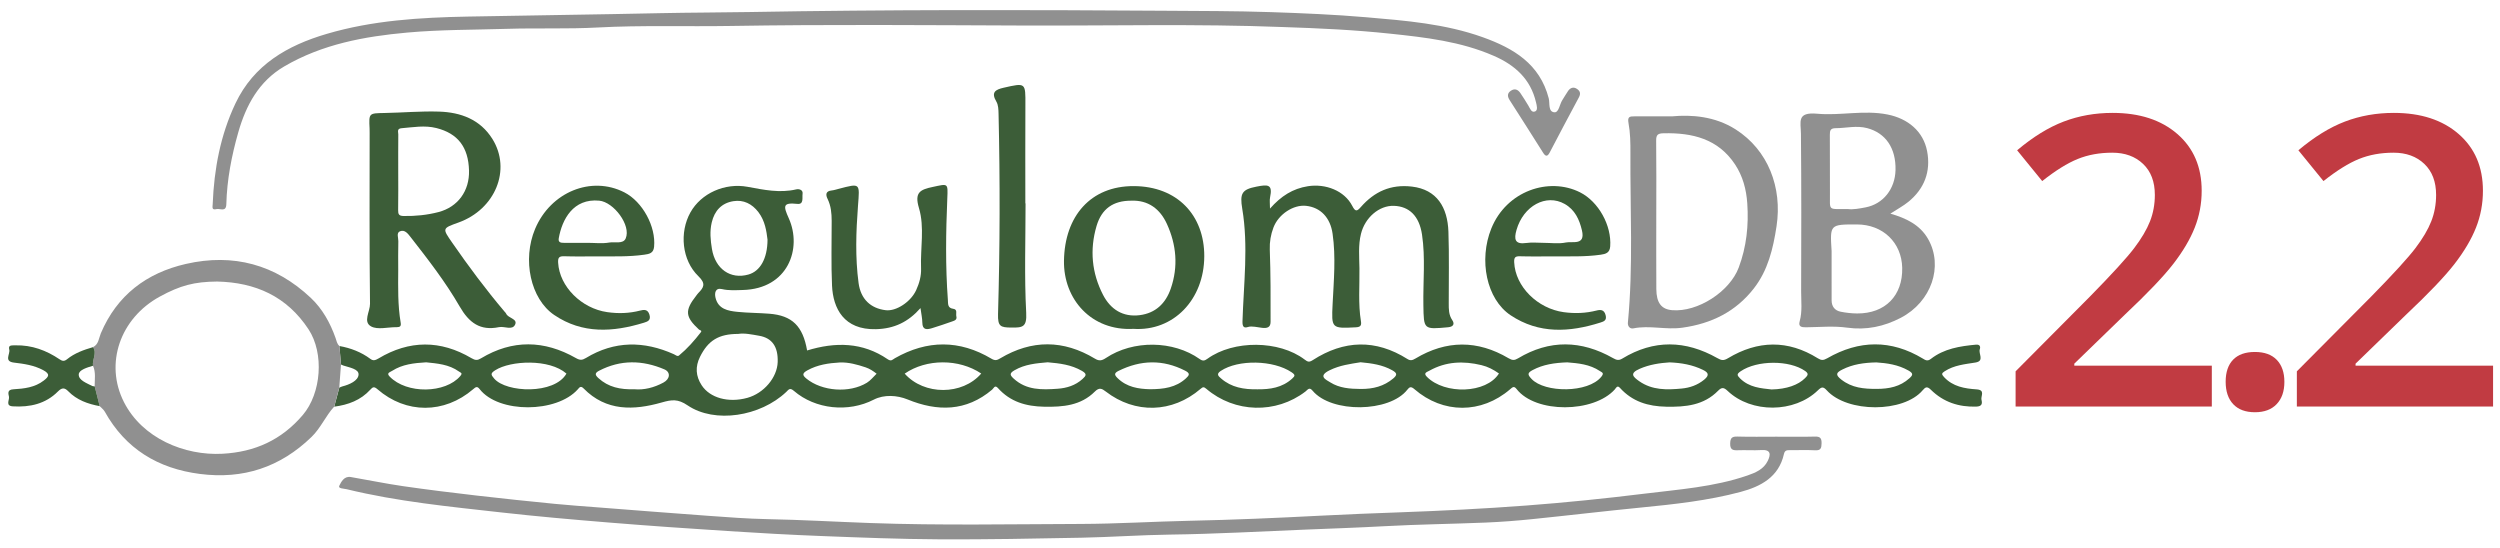 <?xml version="1.0" encoding="utf-8"?>
<!-- Generator: Adobe Illustrator 27.2.0, SVG Export Plug-In . SVG Version: 6.00 Build 0)  -->
<svg version="1.1" id="Layer_1" xmlns="http://www.w3.org/2000/svg" xmlns:xlink="http://www.w3.org/1999/xlink" x="0px" y="0px"
	 viewBox="0 0 1482.39 325" style="enable-background:new 0 0 1482.39 325;" xml:space="preserve">
<style type="text/css">
	.st0{fill:#3C5D38;}
	.st1{fill:#909090;}
	.st2{fill:#C13B42;}
</style>
<path class="st0" d="M201.26,205.17c6.69,1.21,12.9,3.57,18.39,7.66c1.61,1.2,2.87,0.86,4.75-0.26
	c18.3-10.99,36.83-11.03,55.18-0.18c2.26,1.34,3.55,1.34,5.6,0.1c18.7-11.26,37.56-10.83,56.27-0.19c2.47,1.4,3.76,1.32,5.99-0.03
	c16.91-10.27,34.37-10.19,52.08-2.26c1.07,0.48,2.15,1.57,3.11,0.78c4.89-4.04,9.08-8.78,12.94-13.79c0.86-1.11-0.66-1.17-1.13-1.6
	c-8.19-7.54-8.51-11.3-1.62-20.07c0.41-0.52,0.78-1.09,1.24-1.56c3.26-3.31,4.62-5.59,0.06-9.98c-9.85-9.5-11.33-26.01-4.75-37.81
	c6.37-11.42,20.46-17.68,33.92-15.2c9.54,1.76,19.06,3.82,28.86,1.51c1.57-0.37,4.11,0.21,3.74,2.66c-0.33,2.21,0.89,6.38-3.1,5.95
	c-8.8-0.94-8.31,1.33-5.09,8.52c8.05,17.93-0.39,41.84-27.25,42.54c-4.1,0.11-8.22,0.43-12.39-0.54c-3.93-0.91-4.44,2.36-3.81,5.06
	c1.58,6.81,7.37,7.87,13.03,8.44c6.26,0.63,12.58,0.61,18.86,1.1c13.55,1.05,19.93,7.32,22.43,21.8
	c16.69-5.11,32.87-5.03,47.82,5.22c2.1,1.44,2.88,0.14,4.23-0.63c19.15-10.9,38.33-10.99,57.29,0.31c2.29,1.37,3.51,0.75,5.19-0.25
	c18.74-11.15,37.46-11.04,56.11,0.18c2.4,1.45,3.98,1.34,6.52-0.36c16.19-10.8,39.99-10.46,55.6,0.59c1.95,1.38,2.95,1.05,4.69-0.2
	c15.44-11.14,42.42-10.94,57.5,0.47c1.83,1.38,2.65,1.82,4.89,0.38c18.5-11.92,37.28-12.54,56.13-0.65c1.7,1.08,2.89,0.83,4.77-0.3
	c18.3-10.98,36.83-11.02,55.18-0.17c2.27,1.34,3.54,1.32,5.6,0.09c18.7-11.24,37.55-10.8,56.28-0.2c2.16,1.22,3.44,1.61,5.6,0.3
	c18.66-11.36,37.51-10.89,56.26-0.3c2.47,1.4,3.73,1.71,6.39,0.11c17.67-10.63,35.56-11.01,53.28,0.05
	c2.05,1.28,3.27,1.29,5.58-0.03c18.86-10.86,37.84-11.17,56.7,0.21c1.55,0.94,2.73,1.73,4.76,0.15c7.82-6.08,17.21-7.54,26.75-8.43
	c2.34-0.22,2.75,1.28,2.24,2.71c-0.94,2.62,2.96,6.99-2.57,7.89c-6.29,1.02-12.65,1.55-18.23,5.17c-1.84,1.2-2.01,1.73-0.43,3.43
	c5.27,5.71,12.26,6.84,19.34,7.32c5.35,0.36,2.35,4.04,2.89,6.19c0.55,2.17,0.36,3.91-3.05,4.03c-10.43,0.34-19.52-2.67-26.94-9.97
	c-2.2-2.17-3.22-1.69-4.88,0.28c-11.32,13.4-44.63,13.49-56.88,0.03c-2.08-2.29-3.09-2.1-5.24,0c-13.93,13.54-39.44,13.7-53.49,0.39
	c-2.12-2.01-3.44-2.45-5.67-0.16c-8.5,8.68-19.28,9.71-30.75,9.49c-10.81-0.2-20.13-3.02-27.49-11.18c-1.62-1.8-2.34,0.15-3.01,0.9
	c-12.52,14.01-46.95,14.37-58.28-0.22c-1.5-1.94-2.36-1.1-3.81,0.15c-17.01,14.64-39.78,14.67-56.77-0.07
	c-2.04-1.77-2.92-1.28-4.18,0.33c-10.56,13.54-44.99,14.02-56.2,0.58c-1.97-2.36-2.84-0.56-4.2,0.49
	c-17.45,13.4-41.94,12.78-58.78-1.58c-1.48-1.26-2.01-1.2-3.44,0.03c-16.76,14.38-38.86,14.95-56.22,1.55
	c-2.21-1.7-3.8-2.61-6.47,0.06c-8.28,8.28-18.88,9.18-30,8.97c-10.76-0.2-20.13-2.88-27.46-11.09c-1.85-2.07-2.52,0.18-3.43,0.96
	c-15.43,13.05-32.45,13.05-50.12,5.82c-6.22-2.54-13.98-3.02-20.04,0.1c-15.08,7.76-34.65,5.79-47.4-5.2
	c-2.47-2.13-3.13-0.67-4.53,0.65c-15.34,14.54-42.36,18.88-58.47,7.96c-5.79-3.93-9.34-3.44-15.45-1.7
	c-16.41,4.66-32.85,5.32-46.23-8.35c-1.75-1.78-2.49-0.55-3.43,0.52c-12.49,14.1-46.96,14.39-58.24-0.15
	c-1.47-1.89-2.32-1.19-3.82,0.09c-17.12,14.67-39.82,14.72-56.77-0.01c-1.99-1.73-2.77-1.3-4.19,0.26
	c-5.73,6.31-13.19,9.03-21.41,10.1c1-3.76,2.01-7.52,3.01-11.28c0.58-0.24,1.15-0.56,1.76-0.72c4.24-1.07,9.39-3.36,9.65-6.96
	c0.25-3.42-5.55-4.26-9.13-5.46c-0.44-0.15-0.86-0.39-1.28-0.58C201.87,212.46,201.57,208.81,201.26,205.17z M437.68,198
	c-11.57,0-17.81,3.91-22.61,13.59c-2.89,5.82-2.55,11.44,0.99,16.86c4.94,7.55,15.87,10.55,27.08,7.46
	c9.77-2.69,17.71-12.06,18-21.25c0.29-9.03-3.28-14.26-11.03-15.58C445.76,198.32,441.36,197.38,437.68,198z M455.11,142.13
	c-0.61-4.99-1.43-11.12-5.4-16.33c-3.78-4.96-8.86-7.49-14.89-6.51c-6.9,1.12-11.11,5.57-12.78,12.57
	c-1.27,5.33-0.75,10.53,0.11,15.75c1.97,11.91,11,18.19,21.65,15.17C450.73,160.82,455.04,153.4,455.11,142.13z M745.69,230.84
	c7.34,0.07,14.55-0.91,20.52-6.35c1.74-1.59,1.94-2.2-0.39-3.77c-10.72-7.23-31.56-7.71-41.99-0.76c-2.85,1.9-1.32,3.11,0.24,4.47
	C730.22,229.77,737.56,230.98,745.69,230.84z M621.23,214.82c-6.7,0.6-13.44,1.13-19.65,4.72c-3.09,1.78-2.81,2.84-0.53,4.94
	c7.58,6.98,16.84,6.69,26.08,6.03c5.41-0.39,10.53-1.95,14.75-5.78c2.1-1.91,2.85-2.96-0.31-4.8
	C635.25,216.27,628.39,215.44,621.23,214.82z M989.97,214.87c-5.85,0.4-11.84,1.25-17.69,3.8c-6.16,2.69-4.08,4.71-0.27,7.38
	c7.72,5.39,16.43,5.17,25.15,4.34c4.86-0.46,9.38-2.02,13.37-5.28c3.49-2.85,2.12-4.39-0.8-5.81
	C1003.63,216.32,997.08,215.16,989.97,214.87z M1112.55,214.89c-7.41,0.16-13.93,1.12-20.07,4.2c-3.69,1.85-4.36,3.09-0.65,5.99
	c6.32,4.96,13.4,5.54,20.98,5.52c7.27-0.02,13.85-1.29,19.38-6.29c2.06-1.86,2.48-2.88-0.53-4.59
	C1125.45,216.18,1118.77,215.3,1112.55,214.89z M375.96,230.8c5.97,0.58,11.89-0.98,17.39-3.93c4.09-2.19,4.38-6.24,0.59-7.86
	c-12.98-5.53-25.94-5.83-38.75,0.84c-2.77,1.44-2.23,2.63-0.37,4.34C360.76,229.61,367.84,231.06,375.96,230.8z M536.44,221.55
	c11.51,12.95,34.22,12.92,45.39-0.06C568.61,212.63,549.32,212.66,536.44,221.55z M335.88,221.53c-10.12-8.89-33.12-7.79-42.2-2.01
	c-2.91,1.85-2.68,2.61-0.64,4.98C300.22,232.87,328.78,234.03,335.88,221.53z M929.28,214.86c-7.55,0.28-14.23,1.24-20.49,4.57
	c-3.27,1.74-2.99,2.77-0.64,5.27c7.81,8.29,33.59,8.45,41.38-1.33c1.79-2.25,0.47-2.46-0.83-3.33
	C942.62,215.95,935.65,215.38,929.28,214.86z M681.77,230.79c8.28,0,15.54-1.01,21.46-6.45c2-1.84,2.64-2.95-0.53-4.56
	c-13.23-6.74-26.27-6.38-39.43,0.12c-2.68,1.32-2.57,2.38-0.62,4.29C668.2,229.64,675.17,230.62,681.77,230.79z M497.96,214.93
	c-6.68,0.4-13.15,1.31-19.22,4.67c-3.17,1.76-2.98,2.91-0.6,4.87c9.22,7.57,25.58,8.81,35.9,2.47c2.19-1.34,3.85-3.54,5.75-5.35
	c-2-1.55-4.03-2.94-6.52-3.77C508.28,216.17,503.29,214.74,497.96,214.93z M252.7,214.84c-7.37,0.43-14.1,1.19-20.12,5.02
	c-1.42,0.91-3.57,1.3-1.57,3.38c10.18,10.6,33.21,10.04,41.94-0.28c1.56-1.84,0.2-1.94-0.77-2.64
	C266.19,216,259.19,215.53,252.7,214.84z M806.78,214.8c-6.1,0.98-12.33,1.77-18.41,4.77c-7.12,3.51-2.07,5.59,0.42,7.15
	c5.43,3.42,11.62,3.87,18.05,3.92c7.35,0.05,13.72-1.54,19.34-6.27c2.61-2.2,2.07-3.3-0.76-4.88
	C819.66,216.29,813.45,215.44,806.78,214.8z M888.81,221.46c-3.18-2.26-6.51-4.03-10.41-4.96c-10.7-2.56-20.96-2.19-30.77,3.27
	c-1.63,0.91-3.84,1.37-1.51,3.7C856.7,234.09,881.35,233.42,888.81,221.46z M1050.48,230.93c8.96-0.19,15.78-2.64,19.85-6.72
	c1.47-1.48,2.46-2.53,0.09-4.2c-9.41-6.62-28.58-6.47-38.26,0.12c-2.44,1.66-2.24,2.38-0.38,4.24
	C1037.2,229.77,1044.18,230.24,1050.48,230.93z"/>
<path class="st1" d="M760.56,16.03c-51.08-1.99-102.18-0.7-153.27-0.89c-58.03-0.22-116.07-0.72-174.08,0.25
	c-26.27,0.44-52.57-0.5-78.79,0.91c-17.96,0.97-35.89,0.24-53.82,0.8c-19.71,0.61-39.5,0.44-59.11,2.21
	c-25.39,2.28-50.45,6.9-72.94,20.07c-15.02,8.79-22.68,23.02-27.26,39.07c-3.97,13.91-6.71,28.1-7.09,42.63
	c-0.13,4.9-3.71,2.39-5.83,2.91c-2.96,0.72-2.33-1.16-2.25-3.05c0.82-20.71,4.58-40.82,13.49-59.62
	c10.86-22.91,30.75-34.34,54.05-41.21c27.31-8.05,55.25-9.72,83.58-10.28c38.2-0.75,76.41-1.19,114.61-2.03
	c17.44-0.38,34.88-0.35,52.31-0.66c81.9-1.46,163.82-1.34,245.72-0.77c21.26,0.15,42.55,0.11,63.8,0.82
	c18.83,0.63,37.69,1.43,56.46,3.04c23.37,2.01,46.87,3.86,69.2,11.89c18.05,6.49,33.72,15.7,39,36.23c0.73,2.86-0.46,7.91,3.31,8.24
	c2.73,0.23,3.09-4.79,4.78-7.3c1.19-1.77,2.17-3.69,3.41-5.42c1.32-1.85,3.18-2.52,5.19-1.18c1.85,1.23,2.45,2.71,1.17,5.06
	c-5.89,10.84-11.55,21.8-17.32,32.71c-1.22,2.3-2.32,2.61-3.91,0.07c-6.53-10.44-13.21-20.78-19.82-31.17
	c-1.29-2.03-1.61-4.02,0.77-5.58c2.31-1.52,4.17-0.64,5.55,1.34c1.69,2.41,3.2,4.96,4.75,7.47c1.02,1.64,1.82,4.44,4.05,3.48
	c1.76-0.76,0.94-3.57,0.52-5.36c-3.21-13.86-12.52-22.16-25.11-27.63c-19.58-8.52-40.37-10.9-61.33-13.11
	C803.13,17.7,781.86,16.74,760.56,16.03z"/>
<path class="st1" d="M1053.2,258.94c7.66,0,15.33,0.14,22.99-0.07c3.14-0.09,3.97,1,3.92,4c-0.05,2.79-0.45,4.31-3.78,4.13
	c-4.98-0.26-9.99-0.04-14.99-0.08c-1.75-0.01-3.03,0.02-3.55,2.33c-3.06,13.67-13.78,19.25-25.69,22.43
	c-19.39,5.18-39.33,7.33-59.28,9.29c-21.44,2.11-42.84,4.67-64.27,6.85c-9.19,0.94-18.42,1.66-27.64,2.04
	c-20.04,0.83-40.11,1.06-60.13,2.16c-15.55,0.85-31.09,1.38-46.64,2.01c-26.82,1.1-53.61,2.6-80.47,2.96
	c-17.55,0.24-35.09,1.51-52.64,1.85c-28.1,0.55-56.2,1.09-84.3,0.95c-23.22-0.12-46.43-1.05-69.64-1.95
	c-18.67-0.72-37.33-1.78-55.97-2.98c-23.38-1.5-46.76-3.12-70.12-5.03c-21.33-1.74-42.67-3.61-63.94-6
	c-30.64-3.45-61.38-6.41-91.45-13.74c-1.74-0.42-5.27-0.35-4.45-2.03c1.12-2.3,2.89-5.87,6.81-5.21
	c10.34,1.76,20.62,3.91,30.99,5.41c14.63,2.12,29.3,3.92,43.99,5.62c15.36,1.78,30.74,3.37,46.12,4.89
	c8.7,0.86,17.42,1.46,26.14,2.13c21.54,1.67,43.08,3.39,64.62,4.94c11.7,0.84,23.42,1.75,35.15,1.98
	c20.39,0.39,40.76,1.58,61.13,2.31c41.61,1.5,83.21,0.67,124.8,0.54c21.53-0.07,43.08-1.42,64.64-1.88
	c25.66-0.55,51.32-1.65,76.96-2.99c15.88-0.83,31.76-1.45,47.64-2.02c24.95-0.9,49.9-2.14,74.79-4.02
	c23.3-1.76,46.57-4.13,69.76-6.99c20.64-2.55,41.53-3.97,61.43-10.82c4.86-1.67,9.67-3.71,12.08-8.68c1.79-3.69,1.99-6.77-3.82-6.41
	c-4.65,0.29-9.33-0.08-13.99,0.11c-2.98,0.12-4.53-0.36-4.48-3.96c0.05-3.33,1.08-4.24,4.3-4.15
	C1037.87,259.09,1045.54,258.94,1053.2,258.94z"/>
<path class="st1" d="M1120.91,126.68c9.36,2.7,17.52,6.61,22.32,14.96c9.29,16.18,2.03,37.36-16.18,46.82
	c-9.91,5.15-20.35,7.43-31.83,5.82c-8-1.12-16.29-0.29-24.44-0.21c-2.54,0.03-4.54-0.36-3.67-3.47c1.66-5.9,0.87-11.9,0.89-17.84
	c0.11-31.12,0.16-62.24-0.12-93.36c-0.06-7.11-2.68-13.1,9.64-11.97c13.7,1.26,27.72-2.32,41.7,0.46
	c12.1,2.4,21.22,9.95,23.48,21.77c2.29,11.99-1.59,22.23-11.12,30.01C1128.55,122.13,1125.04,124,1120.91,126.68z M1086.06,148.8
	c0,9.78-0.02,19.55,0.01,29.33c0.01,3.6,1.9,6.01,5.36,6.7c3.21,0.64,6.52,1.02,9.79,1.04c16.62,0.09,27.07-10.57,26.71-27.07
	c-0.33-15.03-11.52-25.72-26.93-25.72C1085.06,133.07,1085.06,133.07,1086.06,148.8z M1095.76,123.97c3.01,0.39,6.74-0.3,10.49-1.02
	c10.33-1.98,17.43-10.83,17.71-22.08c0.32-13.14-5.95-22.02-16.78-24.89c-6.36-1.68-12.46,0-18.68,0.03
	c-3.05,0.02-3.5,1.27-3.48,3.87c0.1,11.46-0.02,22.93,0.06,34.39C1085.16,125.49,1083.57,123.8,1095.76,123.97z"/>
<path class="st0" d="M236.13,159.98c-0.06,10.47-0.31,20.95,1.45,31.32c0.38,2.23-0.47,2.66-2.25,2.7c-0.17,0-0.33,0-0.5,0
	c-5-0.01-10.9,1.65-14.77-0.44c-4.99-2.71-0.61-8.84-0.66-13.39c-0.41-33.79-0.22-67.6-0.22-101.4c0-0.83,0.01-1.67-0.03-2.5
	c-0.45-9.23-0.45-9.1,8.79-9.27c10.79-0.19,21.59-1.17,32.35-0.83c12.9,0.4,24.47,4.65,31.7,16.25
	c11.35,18.22,1.68,41.71-20.15,49.53c-9.7,3.48-9.62,3.42-3.69,11.98c9.74,14.06,19.95,27.77,31.01,40.83
	c0.32,0.38,0.75,0.72,0.93,1.16c1.17,2.83,7.01,3.04,5.33,6.58c-1.67,3.52-6.3,0.82-9.55,1.48c-11.14,2.29-17.74-2.58-23.32-12.27
	c-8.35-14.48-18.67-27.79-28.98-41c-1.67-2.14-3.53-4.75-6.42-3.56c-2.23,0.92-0.91,3.84-0.96,5.83
	C236.03,148.65,236.13,154.32,236.13,159.98z M236.13,101.65c0,7.65,0.09,15.31-0.05,22.96c-0.04,2.49,0.52,3.42,3.26,3.47
	c7,0.12,13.92-0.57,20.63-2.32c11.61-3.03,18.47-12.62,18.14-24.65c-0.38-13.96-6.71-22.01-19.37-25.19
	c-6.96-1.75-13.78-0.45-20.67,0.11c-2.87,0.24-1.89,2.26-1.9,3.65C236.09,87.01,236.13,94.33,236.13,101.65z"/>
<path class="st1" d="M201.18,229.82c-1,3.76-2.01,7.52-3.01,11.28c-5.09,5.52-7.93,12.64-13.42,17.97
	c-18.59,18.02-40.6,25.26-66.2,21.96c-24.83-3.19-44.08-14.81-56.46-37c-0.69-1.24-1.97-2.15-2.98-3.21
	c-0.99-3.92-1.99-7.83-2.98-11.75c-0.01-4.09,0.79-8.25-0.99-12.2c-0.59-3.68,2.56-7.35,0.02-11.04c3.39-1.67,3.4-5.28,4.62-8.17
	c9.58-22.62,27.13-35.84,50.49-41.17c28.05-6.4,53.05,0.32,74.09,20.2c6.9,6.52,11.43,14.77,14.61,23.71
	c0.6,1.69,0.82,3.51,2.3,4.77c0.31,3.64,0.62,7.29,0.92,10.93C201.85,220.67,201.52,225.24,201.18,229.82z M128.7,166.94
	c-13.46,0.12-21.76,2.28-33.95,8.93c-23.55,12.85-32.83,39.77-21.27,62.53c10.93,21.54,36,31.87,58.41,30.66
	c19.35-1.05,35.05-8.21,47.63-22.95c11.04-12.93,12.78-36.58,3.45-50.8C170.1,175.71,151.45,167.43,128.7,166.94z"/>
<path class="st0" d="M753.05,123.69c6.57-7.45,13.51-11.86,22.49-13.27c10.49-1.64,21.64,2.64,26.28,11.65
	c1.87,3.64,2.82,3.28,5.12,0.67c8.01-9.12,17.69-13.58,30.27-12.1c14.87,1.75,21.14,12.36,21.64,26.75
	c0.49,14.14,0.17,28.3,0.19,42.46c0,3.48-0.06,6.82,2.1,9.99c1.49,2.18,0.71,3.92-2.46,4.21c-14.63,1.34-14.44,1.39-14.68-13.15
	c-0.24-13.95,1.27-27.95-0.81-41.83c-1.66-11.03-7.59-16.74-16.71-17.02c-8.72-0.27-17.12,6.98-19.49,16.65
	c-1.66,6.75-1,13.58-0.9,20.37c0.16,10.46-0.81,20.97,0.88,31.38c0.39,2.41-0.11,3.48-2.98,3.63c-14.49,0.76-14.52,0.64-13.81-13.76
	c0.69-13.92,1.98-27.86-0.02-41.78c-1.36-9.52-7.13-15.56-15.71-16.49c-7.5-0.81-16.32,4.96-19.33,12.82
	c-1.61,4.2-2.35,8.59-2.19,13.13c0.52,14.29,0.52,28.63,0.47,42.88c-0.02,6.84-8.81,1.53-13.4,3.01c-2.16,0.7-3.38,0.19-3.26-3.36
	c0.7-22.24,3.56-44.67-0.13-66.69c-1.54-9.19-0.22-11.5,8.44-13.18c6.74-1.31,9.72-1.49,8.05,6.37
	C752.73,118.76,753.05,120.65,753.05,123.69z"/>
<path class="st1" d="M991.49,68.99c11.32-1.05,25.3-0.15,37.7,7.76c19.21,12.25,27.71,34.43,24.23,57.35
	c-2.04,13.44-5.11,26.19-13.46,36.92c-10.69,13.73-25.07,20.89-42.48,23.3c-9.79,1.36-19.37-1.56-29.01,0.4
	c-1.94,0.39-3.41-1.24-3.2-3.42c3.2-33.49,1.31-67.06,1.5-100.59c0.03-5.86-0.06-11.97-1.14-17.76c-0.72-3.87,0.84-3.94,3.45-3.95
	C975.58,68.98,982.08,68.99,991.49,68.99z M982.1,127.4c0,14.66-0.07,29.31,0.03,43.97c0.05,8.23,3,12.02,9.35,12.55
	c15.18,1.28,34.13-10.96,39.5-25.25c4.63-12.32,5.96-24.96,5.08-38.04c-0.57-8.4-2.68-16.23-7.27-23.16
	c-10.05-15.17-25.27-18.8-42.27-18.45c-3.42,0.07-4.54,0.83-4.49,4.41C982.22,98.08,982.1,112.74,982.1,127.4z"/>
<path class="st0" d="M545.81,182.68c-7.3,8.28-15.6,12.23-26.36,12.51c-19.12,0.5-25.47-12.37-26.09-25.79
	c-0.58-12.79-0.19-25.63-0.21-38.45c-0.01-4.5-0.4-8.87-2.44-13.03c-1.13-2.3-1.27-4.59,2.35-4.97c1.45-0.15,2.86-0.62,4.28-0.99
	c12.97-3.39,12.44-3.44,11.41,10.12c-1.15,15.22-1.69,30.55,0.35,45.75c1.28,9.55,7.17,15.03,16.1,16.11
	c6.17,0.75,14.85-4.91,18.04-11.89c1.87-4.1,3.09-8.38,2.91-12.95c-0.47-11.95,2.18-24.3-1.25-35.75
	c-2.78-9.28,0.71-10.92,8.21-12.51c9.1-1.93,8.99-2.42,8.6,6.77c-0.85,20.1-1.14,40.2,0.34,60.28c0.17,2.25-0.27,4.75,3.16,5.21
	c2.77,0.37,1.45,2.87,1.86,4.46c0.52,2.04-1.01,2.54-2.4,3.02c-4.01,1.39-8.02,2.81-12.09,4.03c-2.92,0.87-5.64,1.21-5.68-3.33
	C546.87,188.67,546.26,186.08,545.81,182.68z"/>
<path class="st0" d="M672.05,195c-24.84,1.37-41.52-17.5-41.16-40.43c0.42-26.41,15.82-44.31,41.36-44.22
	c25.92,0.09,41.88,17.38,41.83,41.54C714.02,177.69,695.78,196.56,672.05,195z M670.61,119c-10.46,0.01-17.38,4.7-20.42,15.06
	c-4.11,13.98-2.85,27.79,3.86,40.77c4.45,8.61,11.8,13.32,21.75,12.05c9.33-1.19,15.35-6.89,18.41-15.73
	c4.54-13.11,3.35-26.04-2.29-38.38C687.91,124,680.97,118.54,670.61,119z"/>
<path class="st0" d="M354.14,152.02c-6.5,0-13,0.15-19.48-0.07c-3.05-0.1-3.9,0.68-3.71,3.85c0.83,14.2,13.89,27.11,29.1,29.28
	c6.69,0.96,13.05,0.74,19.52-0.92c2.17-0.56,4.49-0.92,5.51,2.39c1.02,3.33-0.94,4.1-3.23,4.8c-18.34,5.63-36.46,6.76-53.18-4.55
	c-14.16-9.58-19.04-32.85-11.37-51.08c9.2-21.85,33.27-31.7,52.92-21.66c10.83,5.54,18.8,20.33,17.63,32.3
	c-0.38,3.86-2.94,4.26-5.85,4.67C372.74,152.34,363.43,151.98,354.14,152.02z M348.34,143.99c4.33,0,8.76,0.56,12.96-0.18
	c3.29-0.58,8.2,1.06,9.71-2.44c3.33-7.71-7.07-21.58-15.71-22.39c-15.43-1.44-22.03,11.15-23.98,22.31c-0.44,2.5,1.23,2.7,3.04,2.7
	C339.02,143.99,343.68,143.99,348.34,143.99z"/>
<path class="st0" d="M920.79,152.03c-6.5-0.01-12.99,0.12-19.48-0.07c-2.84-0.08-3.6,0.65-3.46,3.6
	c0.67,14.41,13.88,27.43,29.37,29.54c6.69,0.91,13.05,0.65,19.51-0.98c2.27-0.58,4.45-0.59,5.32,2.7c0.84,3.13-0.98,3.78-3.07,4.44
	c-18.32,5.81-36.44,6.86-53.21-4.3c-14.4-9.59-19.02-32.81-11.49-51.46c9.02-22.34,34.19-30.71,52.6-21.47
	c11.03,5.54,18.82,19.74,17.9,32.1c-0.28,3.81-2.67,4.48-5.64,4.9C939.73,152.38,930.25,151.94,920.79,152.03z M915.12,143.99
	c4.5,0,9.13,0.69,13.44-0.21c3.88-0.81,11.62,1.98,9.46-7.18c-1.52-6.44-4.16-12.23-10.24-15.67c-10.99-6.22-24.46,1.14-28.55,15.38
	c-1.58,5.5-1.11,8.78,5.91,7.76C908.4,143.6,911.79,143.99,915.12,143.99z"/>
<path class="st0" d="M608.11,120.62c0,21.61-0.77,43.27,0.38,64.82c0.46,8.61-2.16,8.88-8.96,8.79c-6.25-0.08-7.95-0.62-7.74-8.04
	c1.15-39.54,1.22-79.11,0.31-118.67c-0.06-2.45-0.12-5.27-1.3-7.26c-3.25-5.5-0.66-7.11,4.3-8.24c13.13-2.98,12.99-3.07,12.91,10.24
	c-0.11,19.45-0.03,38.91-0.03,58.36C608.02,120.62,608.07,120.62,608.11,120.62z"/>
<path class="st0" d="M55.16,205.84c2.54,3.68-0.61,7.36-0.02,11.04c-3.38,1-8.34,2.42-8.45,5.14c-0.14,3.48,4.72,5.13,7.99,6.86
	c0.4,0.21,0.96,0.14,1.45,0.2c0.99,3.92,1.99,7.83,2.98,11.75c-7.02-1.3-13.55-3.61-18.7-8.88c-1.99-2.03-3.61-2.29-6.02,0.14
	c-7.33,7.42-16.69,9.47-26.8,8.86c-4.53-0.27-1.91-3.74-2.27-5.68c-0.31-1.7-1.29-4.21,2.57-4.43c6.35-0.37,12.78-1.06,18.11-5.22
	c2.77-2.16,4.05-3.74-0.33-6.1c-5.55-2.99-11.44-3.79-17.42-4.51c-6.11-0.73-2.09-5.12-2.76-7.7c-0.72-2.78,1.25-2.48,3.62-2.54
	c9.78-0.21,18.33,2.96,26.25,8.31c1.51,1.02,2.69,1.32,4.38-0.05C44.24,209.37,49.65,207.45,55.16,205.84z"/>
<g class="st2">
	<path d="M1311.51,216.79v24.26h-116.35v-20.87l44.22-44.48c13.04-13.3,21.74-22.83,26.09-28.56
		c4.35-5.74,7.48-11.04,9.39-15.91c1.91-4.87,2.87-10.09,2.87-15.65c0-7.83-2.33-13.96-6.98-18.39c-4.65-4.43-10.74-6.65-18.26-6.65
		c-7.52,0-14.35,1.24-20.48,3.72c-6.13,2.48-13.15,6.85-21.07,13.11l-14.87-18.26c9.39-7.91,18.59-13.59,27.59-17.02
		c9-3.43,18.67-5.15,29.02-5.15c16,0,28.8,4.17,38.41,12.52c9.61,8.35,14.41,19.57,14.41,33.65c0,7.65-1.37,14.93-4.11,21.85
		s-6.98,14.09-12.72,21.52c-5.74,7.43-15.35,17.5-28.83,30.2l-29.87,28.96v1.17H1311.51z"/>
	<path d="M1349.98,239.61c-3.04,3.22-7.35,4.83-12.91,4.83c-5.57,0-9.85-1.59-12.85-4.76c-3-3.17-4.5-7.61-4.5-13.3
		c0-5.69,1.48-10.06,4.43-13.11c2.96-3.04,7.26-4.57,12.91-4.57c5.65,0,9.98,1.57,12.98,4.7c3,3.13,4.5,7.48,4.5,13.04
		C1354.54,232,1353.02,236.4,1349.98,239.61z"/>
	<path d="M1478.28,216.79v24.26h-116.35v-20.87l44.22-44.48c13.04-13.3,21.74-22.83,26.09-28.56
		c4.35-5.74,7.48-11.04,9.39-15.91c1.91-4.87,2.87-10.09,2.87-15.65c0-7.83-2.33-13.96-6.98-18.39c-4.65-4.43-10.74-6.65-18.26-6.65
		c-7.52,0-14.35,1.24-20.48,3.72c-6.13,2.48-13.15,6.85-21.07,13.11l-14.87-18.26c9.39-7.91,18.59-13.59,27.59-17.02
		c9-3.43,18.67-5.15,29.02-5.15c16,0,28.8,4.17,38.41,12.52c9.61,8.35,14.41,19.57,14.41,33.65c0,7.65-1.37,14.93-4.11,21.85
		s-6.98,14.09-12.72,21.52c-5.74,7.43-15.35,17.5-28.83,30.2l-29.87,28.96v1.17H1478.28z"/>
</g>
</svg>
